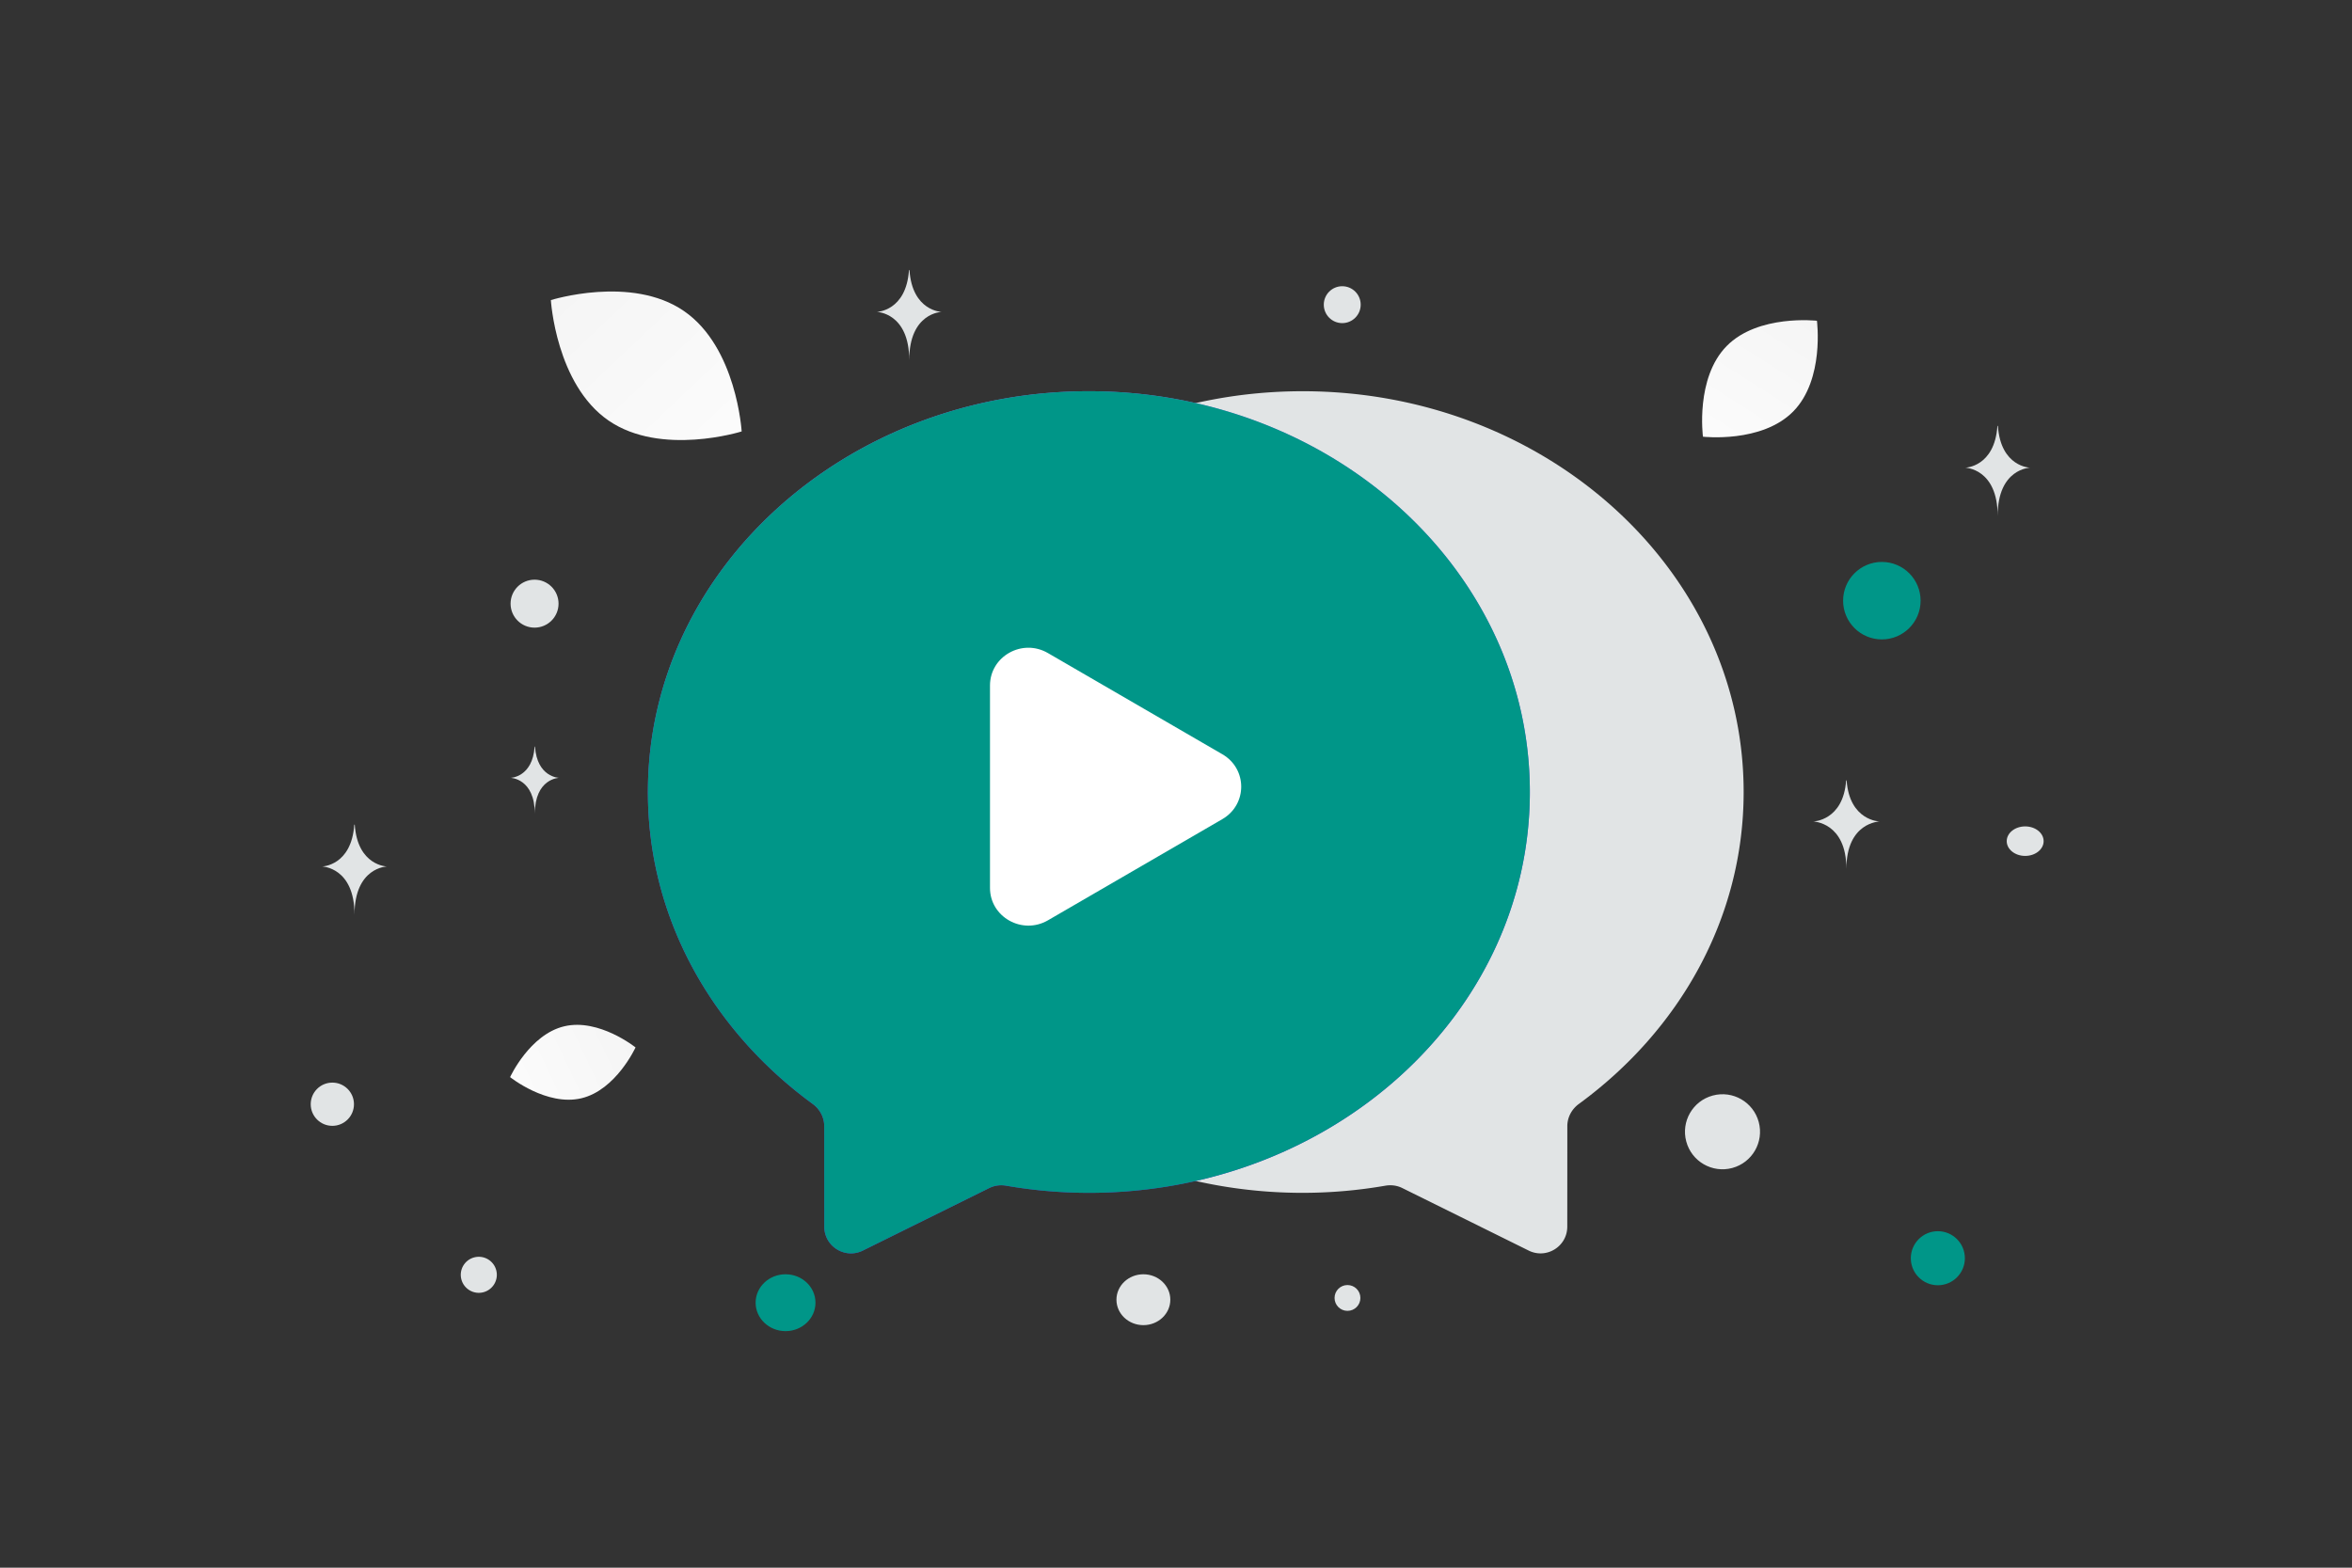 <svg width="900" height="600" viewBox="0 0 900 600" fill="none" xmlns="http://www.w3.org/2000/svg"><rect x="0" y="0" width="900" height="600" fill="#333333" stroke="none"/><path fill="transparent" d="M0 0h900v600H0z"/><path fill-rule="evenodd" clip-rule="evenodd" d="M667.211 303.134c0 48.469-24.718 91.351-63.068 119.386-2.726 1.994-4.406 5.134-4.404 8.511.005 11.102-.01 24.324-.018 38.454-.004 7.573-7.959 12.512-14.746 9.154l-48.381-23.937c-1.998-.988-4.263-1.287-6.46-.906a185.134 185.134 0 0 1-31.661 2.739c-92.843 0-168.737-68.302-168.737-153.401 0-85.1 75.894-153.401 168.737-153.401 92.843 0 168.738 68.301 168.738 153.401z" fill="#E1E4E5"/><path fill-rule="evenodd" clip-rule="evenodd" d="M247.924 303.134c0 48.469 24.718 91.351 63.068 119.386 2.726 1.994 4.406 5.134 4.404 8.511-.005 11.102.01 24.324.018 38.454.004 7.573 7.959 12.512 14.746 9.154l48.381-23.937c1.998-.988 4.263-1.287 6.46-.906a185.134 185.134 0 0 0 31.661 2.739c92.843 0 168.737-68.302 168.737-153.401 0-85.1-75.894-153.401-168.737-153.401-92.843 0-168.738 68.301-168.738 153.401z" fill="url(#a)"/><path fill-rule="evenodd" clip-rule="evenodd" d="M247.924 303.134c0 48.469 24.718 91.351 63.068 119.386 2.726 1.994 4.406 5.134 4.404 8.511-.005 11.102.01 24.324.018 38.454.004 7.573 7.959 12.512 14.746 9.154l48.381-23.937c1.998-.988 4.263-1.287 6.46-.906a185.134 185.134 0 0 0 31.661 2.739c92.843 0 168.737-68.302 168.737-153.401 0-85.1-75.894-153.401-168.737-153.401-92.843 0-168.738 68.301-168.738 153.401z" fill="#009688"/><path fill-rule="evenodd" clip-rule="evenodd" d="m400.991 249.944 66.754 38.736c9.611 5.575 9.611 19.225 0 24.82l-66.754 38.736c-9.799 5.678-22.167-1.25-22.167-12.399v-77.473c0-11.19 12.368-18.117 22.167-12.42z" fill="#fff"/><path d="M222.46 420.341c-13.252 3.139-27.267-8.099-27.267-8.099s7.479-16.322 20.735-19.452c13.251-3.139 27.262 8.089 27.262 8.089s-7.479 16.322-20.73 19.462z" fill="url(#b)"/><path d="M232.853 160.947c20.155 13.882 50.945 4.178 50.945 4.178s-1.906-32.208-22.074-46.077c-20.155-13.882-50.932-4.191-50.932-4.191s1.907 32.208 22.061 46.09z" fill="url(#c)"/><path d="M686.193 157.467c-12.038 12.253-34.55 9.669-34.55 9.669s-2.979-22.449 9.07-34.695c12.039-12.252 34.54-9.677 34.54-9.677s2.979 22.45-9.06 34.703z" fill="url(#d)"/><circle cx="741.523" cy="481.559" r="10.343" transform="rotate(180 741.523 481.559)" fill="#009688"/><ellipse cx="300.593" cy="498.582" rx="11.453" ry="10.88" transform="rotate(180 300.593 498.582)" fill="#009688"/><circle r="14.826" transform="matrix(-1 0 0 1 720.097 229.895)" fill="#009688"/><ellipse rx="10.307" ry="9.735" transform="matrix(-1 0 0 1 437.52 497.437)" fill="#E1E4E5"/><circle r="8.274" transform="matrix(-1 0 0 1 127.173 422.619)" fill="#E1E4E5"/><circle r="4.942" transform="matrix(-1 0 0 1 515.617 496.765)" fill="#E1E4E5"/><circle r="7.06" transform="matrix(-1 0 0 1 513.613 116.607)" fill="#E1E4E5"/><circle r="6.899" transform="scale(1 -1) rotate(-75 -226.319 -363.34)" fill="#E1E4E5"/><circle r="9.178" transform="matrix(-1 0 0 1 204.552 231.038)" fill="#E1E4E5"/><ellipse rx="7.06" ry="5.648" transform="matrix(-1 0 0 1 774.94 321.935)" fill="#E1E4E5"/><circle r="14.358" transform="scale(1 -1) rotate(-75 47.308 -646.07)" fill="#E1E4E5"/><path d="M706.432 298.674h.184c1.094 15.495 12.618 15.734 12.618 15.734s-12.708.248-12.708 18.153c0-17.905-12.707-18.153-12.707-18.153s11.519-.239 12.613-15.734zM347.827 103.365h.18c1.068 15.765 12.324 16.008 12.324 16.008s-12.412.252-12.412 18.468c0-18.216-12.411-18.468-12.411-18.468s11.251-.243 12.319-16.008zM135.565 315.626h.181c1.068 15.765 12.323 16.008 12.323 16.008s-12.411.252-12.411 18.468c0-18.216-12.412-18.468-12.412-18.468s11.251-.243 12.319-16.008zM764.319 163h.18c1.069 15.765 12.324 16.008 12.324 16.008s-12.412.252-12.412 18.468c0-18.216-12.411-18.468-12.411-18.468s11.251-.243 12.319-16.008zM204.578 285.745h.135c.798 11.779 9.208 11.96 9.208 11.96s-9.273.189-9.273 13.8c0-13.611-9.274-13.8-9.274-13.8s8.406-.181 9.204-11.96z" fill="#E1E4E5"/><defs><linearGradient id="a" x1="416.662" y1="149.733" x2="416.662" y2="485.932" gradientUnits="userSpaceOnUse"><stop stop-color="#8B6EE7"/><stop offset="1" stop-color="#5C30D6"/></linearGradient><linearGradient id="b" x1="172.558" y1="428.146" x2="288.561" y2="373.342" gradientUnits="userSpaceOnUse"><stop stop-color="#fff"/><stop offset="1" stop-color="#EEE"/></linearGradient><linearGradient id="c" x1="311.363" y1="206.496" x2="152.713" y2="39.203" gradientUnits="userSpaceOnUse"><stop stop-color="#fff"/><stop offset="1" stop-color="#EEE"/></linearGradient><linearGradient id="d" x1="638.161" y1="199.32" x2="725.194" y2="62.889" gradientUnits="userSpaceOnUse"><stop stop-color="#fff"/><stop offset="1" stop-color="#EEE"/></linearGradient></defs></svg>